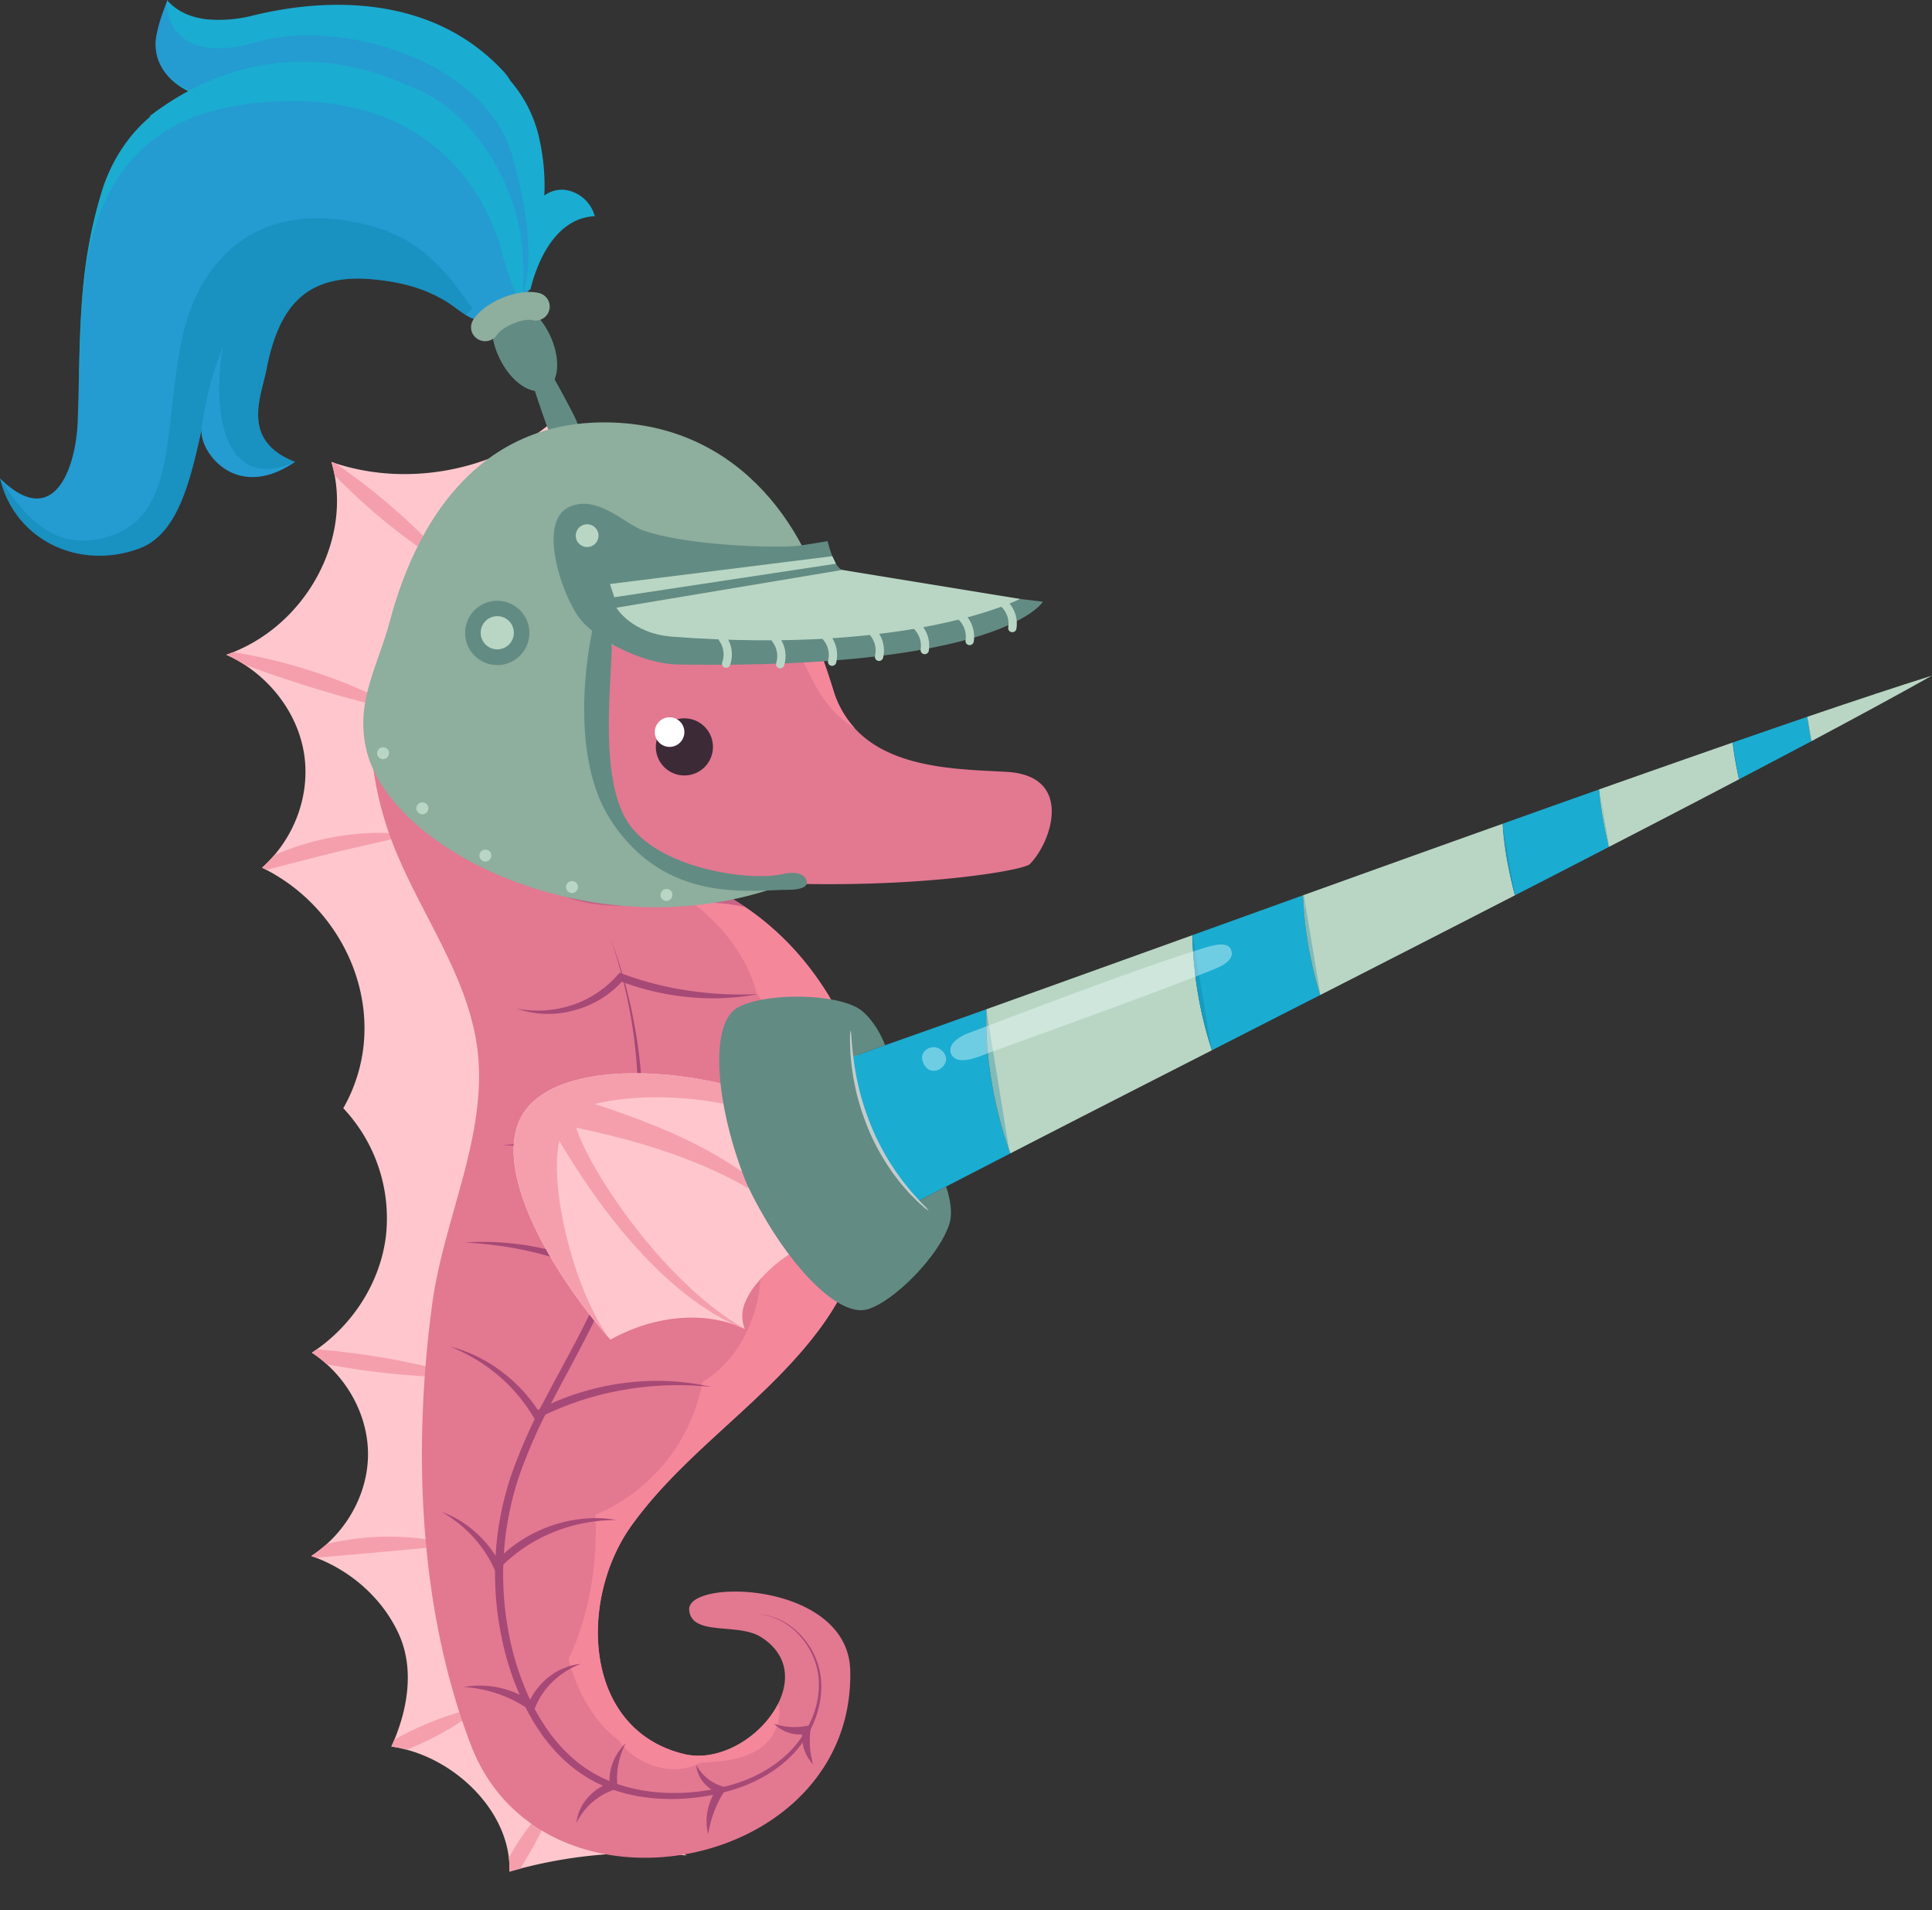 <svg xmlns="http://www.w3.org/2000/svg" xmlns:xlink="http://www.w3.org/1999/xlink" viewBox="0 0 708.273 700.198"><rect x="0" y="0" width="708.273" height="700.198" fill="#333333" stroke="none"/><defs><style>.cls-1{fill:none;}.cls-2{isolation:isolate;}.cls-3{fill:#ffc7cd;}.cls-4{clip-path:url(#clip-path);}.cls-5{fill:#f59fad;}.cls-6{fill:#e37891;}.cls-7{fill:#3d2a37;}.cls-8{fill:#fff;}.cls-9{fill:#f5879b;}.cls-10{fill:#a64976;}.cls-11{fill:#c76386;}.cls-12{fill:#1bacd1;}.cls-13{fill:#b9d6c5;}.cls-14{fill:#628b83;}.cls-15{fill:#c3cccd;}.cls-16,.cls-21{opacity:0.3;mix-blend-mode:multiply;}.cls-17,.cls-21{fill:#00789c;}.cls-18{fill:#eff;opacity:0.4;}.cls-19{fill:#249bd1;}.cls-20{fill:#15b7d1;opacity:0.6;}.cls-22{fill:#8eae9e;}</style><clipPath id="clip-path" transform="translate(-42.226 -63)"><path id="SVGID" class="cls-1" d="M298.404,253.698c-21.038-6.955-38.959-21.788-48.915-40.489-21.153,21.471-56.563,29.349-85.768,19.104,8.311,27.993-9.437,60.546-38.526,70.675,14.891,6.695,25.857,20.519,28.426,35.785s-3.348,31.6-15.324,42.249c32.293,15.728,48.136,55.87,29.782,88.163a58.859,58.859,0,0,1,15.584,47.213c-2.164,16.853-12.265,32.668-27.098,42.393,12.698,8.398,20.605,22.77,20.576,37.314-.058,14.545-8.052,28.888-20.807,37.199,14.198,4.906,26.059,15.468,32.033,28.484s3.29,28.339-2.655,41.355c22.914,3.261,44.096,24.155,43.259,45.856a171.557,171.557,0,0,1,65.019-5.916c-52.494-28.801-82.449-86.518-84.239-143.485s21.673-112.693,60.084-159.791A236.582,236.582,0,0,1,253.875,314.619c1.847-12.669,4.848-25.482,11.861-36.449S284.379,258.2,298.404,253.698Z"/></clipPath></defs><title>seahorse</title><g class="cls-2"><g id="Calque_1" data-name="Calque 1"><path class="cls-3" d="M298.404,253.698c-21.038-6.955-38.959-21.788-48.915-40.489-21.153,21.471-56.563,29.349-85.768,19.104,8.311,27.993-9.437,60.546-38.526,70.675,14.891,6.695,25.857,20.519,28.426,35.785s-3.348,31.6-15.324,42.249c32.293,15.728,48.136,55.87,29.782,88.163a58.859,58.859,0,0,1,15.584,47.213c-2.164,16.853-12.265,32.668-27.098,42.393,12.698,8.398,20.605,22.77,20.576,37.314-.058,14.545-8.052,28.888-20.807,37.199,14.198,4.906,26.059,15.468,32.033,28.484s3.29,28.339-2.655,41.355c22.914,3.261,44.096,24.155,43.259,45.856a171.557,171.557,0,0,1,65.019-5.916c-52.494-28.801-82.449-86.518-84.239-143.485s21.673-112.693,60.084-159.791A236.582,236.582,0,0,1,253.875,314.619c1.847-12.669,4.848-25.482,11.861-36.449S284.379,258.2,298.404,253.698Z" transform="translate(-42.226 -63)"/><g class="cls-4"><path class="cls-5" d="M249.835,247.638a47.489,47.489,0,0,0,2.799-10.735,71.321,71.321,0,0,0-.115-21.788,46.571,46.571,0,0,0-2.944-10.707,65.989,65.989,0,0,0-1.587,10.88q-.39,5.368-.346,10.735c.029,3.578.173,7.128.491,10.735A69.683,69.683,0,0,0,249.835,247.638Z" transform="translate(-42.226 -63)"/><path class="cls-5" d="M208.106,271.389a129.637,129.637,0,0,0-11.457-12.669q-6.06-5.974-12.496-11.428c-4.3-3.665-8.744-7.128-13.333-10.476a129.702,129.702,0,0,0-14.372-9.235,126.055,126.055,0,0,0,11.457,12.669q6.06,5.974,12.496,11.428c4.3,3.665,8.744,7.128,13.333,10.447A125.86,125.86,0,0,0,208.106,271.389Z" transform="translate(-42.226 -63)"/><path class="cls-5" d="M189.405,323.421a124.633,124.633,0,0,0-16.623-8.398c-5.685-2.453-11.515-4.531-17.402-6.435-5.916-1.818-11.861-3.492-17.921-4.733a119.291,119.291,0,0,0-18.441-2.655c5.656,2.684,11.428,4.906,17.2,6.984,5.772,2.136,11.601,4.011,17.431,5.916,5.858,1.789,11.717,3.607,17.662,5.166C177.256,320.852,183.229,322.353,189.405,323.421Z" transform="translate(-42.226 -63)"/><path class="cls-5" d="M191.743,369.104a70.68,70.68,0,0,0-16.738-.606,100.097,100.097,0,0,0-16.536,2.597,95.808,95.808,0,0,0-15.843,5.397,71.172,71.172,0,0,0-14.516,8.34c5.483-1.241,10.764-2.684,16.017-4.098l15.757-4.04c5.252-1.299,10.505-2.568,15.815-3.752C180.978,371.73,186.317,370.547,191.743,369.104Z" transform="translate(-42.226 -63)"/><path class="cls-5" d="M211.165,567.479a145.567,145.567,0,0,0-17.835-4.819c-5.974-1.327-12.005-2.309-18.066-3.232-6.06-.808-12.121-1.558-18.239-1.991a145.728,145.728,0,0,0-18.47-.375,145.568,145.568,0,0,0,17.835,4.819c5.974,1.327,12.005,2.309,18.066,3.232,6.06.808,12.121,1.558,18.239,1.962A140.535,140.535,0,0,0,211.165,567.479Z" transform="translate(-42.226 -63)"/><path class="cls-5" d="M207.471,629.208a69.834,69.834,0,0,0-15.526-2.742,98.69,98.69,0,0,0-15.728.115,100.487,100.487,0,0,0-15.497,2.626,70.692,70.692,0,0,0-14.805,5.425c5.31-.115,10.447-.548,15.555-.981l15.266-1.327,15.266-1.385C197.11,630.477,202.247,630.016,207.471,629.208Z" transform="translate(-42.226 -63)"/><path class="cls-5" d="M217.629,689.06a63.142,63.142,0,0,0-11.745,3.001,115.229,115.229,0,0,0-11.082,4.444,111.402,111.402,0,0,0-10.533,5.599,63.835,63.835,0,0,0-9.87,7.07,65.745,65.745,0,0,0,11.774-2.972,115.23,115.23,0,0,0,11.082-4.444,111.402,111.402,0,0,0,10.533-5.599A70.181,70.181,0,0,0,217.629,689.06Z" transform="translate(-42.226 -63)"/><path class="cls-5" d="M245.651,722.277a57.543,57.543,0,0,0-8.398,8.802A91.068,91.068,0,0,0,224.988,751.626a55.879,55.879,0,0,0-3.723,11.572,72.264,72.264,0,0,0,7.648-9.35c2.309-3.232,4.473-6.551,6.464-9.927,2.02-3.376,3.896-6.868,5.656-10.447A71.236,71.236,0,0,0,245.651,722.277Z" transform="translate(-42.226 -63)"/></g><path class="cls-6" d="M216.936,445.378c4.993,32.206-11.947,63.403-16.276,95.695-7.099,52.783-5.05,111.279,14.198,161.522,26.233,68.424,140.744,46.693,139.07-27.271-.75-32.755-59.882-33.88-59.045-22.279.721,9.783,17.777,4.675,26.146,9.87,10.101,6.262,10.793,15.901,6.435,24.53-5.916,11.832-21.24,21.731-34.717,18.383-36.968-9.177-38.44-56.678-19.018-83.719,19.855-27.618,50.099-45.856,69.925-73.388C378.718,500.065,363.25,427.832,315.489,395.51c-1.934-1.299-3.867-2.54-5.887-3.723a94.614,94.614,0,0,0-16.825-7.648.223.223,0,0,0-.087-.029c67.529,7.619,124.237-1.53,127.065-4.387,8.109-8.167,16.19-32.437-8.542-33.822-16.911-.952-41.903-.952-55.668-15.988a35.727,35.727,0,0,1-7.821-13.852c-10.822-34.948-25.857-63.662-62.537-76.216-30.648-10.389-64.499,2.078-85.768,28.31-19.508,24.01-28.455,59.535-14.833,99.562C193.705,394.298,212.608,417.558,216.936,445.378Z" transform="translate(-42.226 -63)"/><circle class="cls-7" cx="250.898" cy="273.754" r="10.476"/><circle class="cls-8" cx="245.472" cy="268.328" r="5.425"/><path class="cls-9" d="M250.672,671.053c3.059,12.265,9.87,23.549,18.296,29.753,6.724,9.523,20.23,13.564,29.955,8.311,7.878-.433,16.276-1.068,22.625-5.801,4.791-3.578,7.474-10.418,5.945-15.843-5.916,11.832-21.24,21.731-34.717,18.383-36.968-9.177-38.44-56.678-19.018-83.719,19.855-27.618,50.099-45.856,69.925-73.388,35.063-48.656,19.595-120.889-28.166-153.211-1.934-1.299-3.867-2.54-5.887-3.723-6.205-.635-12.38-1.097-18.585-1.414,13.996,8.86,25.02,22.337,28.57,36.708a52.456,52.456,0,0,1,9.437,48.396c6.378,16.074,3.752,35.381-7.907,51.715.462,17.315-8.225,34.602-21.355,42.278a66.138,66.138,0,0,1-39.306,48.742C261.379,636.913,257.973,655.844,250.672,671.053Z" transform="translate(-42.226 -63)"/><path class="cls-10" d="M265.967,406.736a181.446,181.446,0,0,1,1.299,116.012,201.159,201.159,0,0,1-11.457,27.098c-4.444,8.773-9.321,17.373-13.881,26.146a196.319,196.319,0,0,0-12.121,27.214,113.261,113.261,0,0,0-3.838,59.16,102.788,102.788,0,0,0,9.87,28.253c4.733,8.802,11.197,16.94,19.653,22.596,8.427,5.743,18.528,8.484,28.512,9.033a76.638,76.638,0,0,0,29.551-4.127c9.379-3.348,18.21-9.206,23.751-17.719,5.483-8.311,7.907-19.191,4.329-28.714a27.86,27.86,0,0,0-8.658-11.976,23.107,23.107,0,0,0-13.65-5.195,23.092,23.092,0,0,1,13.448,5.454,27.45,27.45,0,0,1,8.225,11.947c3.261,9.321.664,19.797-4.819,27.675-5.454,8.109-13.996,13.65-23.174,16.767a75.024,75.024,0,0,1-28.801,3.636c-9.668-.693-19.278-3.434-27.243-8.888-7.994-5.396-14.17-13.217-18.729-21.759a100.559,100.559,0,0,1-9.466-27.56,114.063,114.063,0,0,1,3.752-57.747,195.298,195.298,0,0,1,11.861-26.896c4.531-8.744,9.35-17.373,13.794-26.233a177.284,177.284,0,0,0,19.537-86.259A184.848,184.848,0,0,0,265.967,406.736Z" transform="translate(-42.226 -63)"/><path class="cls-10" d="M320.077,427.37a130.393,130.393,0,0,1-25.367-1.27,120.311,120.311,0,0,1-24.414-6.233l-.952-.346-.635.75a38.36,38.36,0,0,1-16.651,11.082,39.714,39.714,0,0,1-20.403,1.299,34.908,34.908,0,0,0,20.98.664,36.12,36.12,0,0,0,18.21-11.226l-1.587.404a96.7,96.7,0,0,0,25.136,5.945A90.029,90.029,0,0,0,320.077,427.37Z" transform="translate(-42.226 -63)"/><path class="cls-10" d="M331.967,478.392c-4.762.115-9.466.202-14.198-.087a127.172,127.172,0,0,1-14.054-1.299,134.012,134.012,0,0,1-27.243-6.811l-.577-.231-.548.289a114.5,114.5,0,0,1-23.664,8.86,123.25,123.25,0,0,1-25.223,3.521,89.554,89.554,0,0,0,25.713-1.414,93.984,93.984,0,0,0,24.501-8.398l-1.154.058a109.9,109.9,0,0,0,27.964,6.407,131.804,131.804,0,0,0,14.314.491A116.59,116.59,0,0,0,331.967,478.392Z" transform="translate(-42.226 -63)"/><path class="cls-10" d="M327.811,525.028c-5.252-.635-10.562-.923-15.872-1.097-5.31-.087-10.62.029-15.93.317a204.298,204.298,0,0,0-31.571,4.444l.923.115a106.088,106.088,0,0,0-25.771-8.571,100.796,100.796,0,0,0-26.954-1.818,138.678,138.678,0,0,1,26.521,3.867,131.314,131.314,0,0,1,24.992,9.09l.433.202.491-.115a299.034,299.034,0,0,1,31.167-4.877C306.658,525.489,317.22,525.085,327.811,525.028Z" transform="translate(-42.226 -63)"/><path class="cls-10" d="M303.08,571.346a91.78,91.78,0,0,0-33.101-1.299A96.293,96.293,0,0,0,238.263,580.35l1.818.491a56.512,56.512,0,0,0-14.256-15.353,53.501,53.501,0,0,0-18.672-8.975,65.273,65.273,0,0,1,17.546,10.447,61.835,61.835,0,0,1,13.044,15.324l.664,1.097,1.154-.606a110.437,110.437,0,0,1,30.821-10.274A115.821,115.821,0,0,1,303.08,571.346Z" transform="translate(-42.226 -63)"/><path class="cls-10" d="M268.276,620.117a44.52,44.52,0,0,0-12.236-.462,51.329,51.329,0,0,0-12.063,2.684,50.681,50.681,0,0,0-20.576,13.621l2.222.317a39.731,39.731,0,0,0-9.004-11.601,37.405,37.405,0,0,0-12.38-7.503,49.313,49.313,0,0,1,11.111,8.802,45.616,45.616,0,0,1,7.821,11.514l.837,1.76,1.385-1.443a57.077,57.077,0,0,1,19.48-13.131,59.699,59.699,0,0,1,11.399-3.434A66.388,66.388,0,0,1,268.276,620.117Z" transform="translate(-42.226 -63)"/><path class="cls-10" d="M255.145,672.842a22.772,22.772,0,0,0-11.659,4.762,24.575,24.575,0,0,0-7.763,10.303l2.164-.635a33.534,33.534,0,0,0-25.627-5.945,47.357,47.357,0,0,1,23.953,8.282l1.501,1.068.664-1.703a27.039,27.039,0,0,1,6.522-9.668,29.737,29.737,0,0,1,4.733-3.694A28.159,28.159,0,0,1,255.145,672.842Z" transform="translate(-42.226 -63)"/><path class="cls-10" d="M271.595,701.989a19.212,19.212,0,0,0-5.887,15.699l1.01-1.501a18.708,18.708,0,0,0-8.917,5.599,16.39,16.39,0,0,0-4.242,9.321,24.09,24.09,0,0,1,13.968-12.207l1.125-.346-.115-1.125A28.072,28.072,0,0,1,271.595,701.989Z" transform="translate(-42.226 -63)"/><path class="cls-10" d="M297.481,709.868c.26,4.617,3.867,8.975,8.571,10.476l-.75-2.136c-3.492,4.906-5.021,11.341-3.434,17.055a40.398,40.398,0,0,1,5.743-15.439l1.068-1.616-1.818-.519A16.169,16.169,0,0,1,297.481,709.868Z" transform="translate(-42.226 -63)"/><path class="cls-10" d="M325.993,694.803a13.367,13.367,0,0,0,12.15,3.636l-1.674-1.616a15.112,15.112,0,0,0,3.867,12.9,30.968,30.968,0,0,1-1.01-12.467l.289-2.02-1.962.404A23.545,23.545,0,0,1,325.993,694.803Z" transform="translate(-42.226 -63)"/><path class="cls-11" d="M221.525,326.249c.087,11.543.173,23.26,3.117,34.428S233.761,382.61,243.602,388.699c12.727,7.878,28.801,6.609,43.692,5.57,9.35-.664,19.249-.952,28.195,1.241a95.36,95.36,0,0,0-22.741-11.399.222.222,0,0,0-.087-.029s-24.386,4.935-35.236,1.414c-11.399-3.694-20.519-12.727-26.146-23.26C225.681,351.674,223.285,339.668,221.525,326.249Z" transform="translate(-42.226 -63)"/><path class="cls-9" d="M199.448,268.128c14.112-11.515,31.687-18.874,49.897-19.913,32.841-1.962,66.086,16.565,81.728,45.539,4.762,8.831,8.023,18.498,13.996,26.579a35.36,35.36,0,0,0,10.505,9.552,35.727,35.727,0,0,1-7.821-13.852c-10.822-34.948-25.857-63.662-62.537-76.216C254.539,229.428,220.688,241.895,199.448,268.128Z" transform="translate(-42.226 -63)"/><path class="cls-12" d="M354.563,450.37c1.975,19.254,9.899,38.301,24.354,52.821,3.188-1.669,6.571-3.453,10.136-5.285,7.194-3.725,15.091-7.818,23.582-12.167-5.119-14.178-9.404-33.233-8.798-52.836-13.665,4.896-26.147,9.342-37.125,13.198C362.403,447.616,358.349,449.049,354.563,450.37Z" transform="translate(-42.226 -63)"/><path class="cls-13" d="M403.836,432.903c-.606,19.602,3.679,38.658,8.798,52.836,21.491-11.069,46.774-23.972,73.868-37.788a146.474,146.474,0,0,1-7.102-42.203C452.196,415.545,426.431,424.816,403.836,432.903Z" transform="translate(-42.226 -63)"/><path class="cls-12" d="M479.401,405.748a146.474,146.474,0,0,0,7.102,42.203c12.879-6.572,26.142-13.342,39.63-20.207l.027-.012a146.834,146.834,0,0,1-6.217-36.598C506.214,396.088,492.638,400.975,479.401,405.748Z" transform="translate(-42.226 -63)"/><path class="cls-13" d="M519.944,391.134a146.834,146.834,0,0,0,6.217,36.598c23.627-12.058,47.826-24.429,71.445-36.579a150.999,150.999,0,0,1-4.479-26.238C568.993,373.509,544.251,382.401,519.944,391.134Z" transform="translate(-42.226 -63)"/><path class="cls-12" d="M593.126,364.915a150.999,150.999,0,0,0,4.479,26.238c11.688-5.991,23.215-11.911,34.428-17.729a149.654,149.654,0,0,1-3.589-21.084C616.927,356.432,605.103,360.624,593.126,364.915Z" transform="translate(-42.226 -63)"/><path class="cls-13" d="M628.445,352.34a149.654,149.654,0,0,0,3.589,21.084c16.703-8.611,32.752-16.939,47.729-24.804-.944-4.329-1.739-8.82-2.314-13.471C662.061,340.503,645.582,346.295,628.445,352.34Z" transform="translate(-42.226 -63)"/><path class="cls-12" d="M677.448,335.15c.575,4.651,1.371,9.142,2.314,13.471,9.296-4.857,18.162-9.531,26.524-13.952-.613-2.904-1.106-5.892-1.533-8.942C696.139,328.688,686.993,331.817,677.448,335.15Z" transform="translate(-42.226 -63)"/><path class="cls-13" d="M704.753,325.726c.427,3.05.92,6.038,1.533,8.942,17.327-9.232,32.398-17.393,44.213-24.048C738.045,314.542,722.496,319.675,704.753,325.726Z" transform="translate(-42.226 -63)"/><path class="cls-14" d="M280.304,499.886c.676,1.278,1.381,2.668,2.037,4.114.378.799.751,1.66,1.165,2.539.389.76.728,1.542,1.041,2.334.304.701.608,1.403.898,2.142.609,1.337,1.191,2.75,1.675,4.173.264.685.529,1.372.784,2.03.161.442.311.857.448,1.247l.128.295c9.766-4.133,21.544-8.144,31.919-12.062-1.661-3.315-3.197-6.717-4.565-10.159-1.325-2.852-2.598-5.791-3.713-8.734C301.778,491.739,290.033,495.737,280.304,499.886Z" transform="translate(-42.226 -63)"/><path class="cls-3" d="M315.26,550.094c-14.18-6.735-32.906-5.196-49.234,3.921C247.65,533.653,217.675,487.895,236.467,467.965c20.246-21.467,87.257-9.702,104.89,7.811a33.573,33.573,0,0,1,6.523,9,23.555,23.555,0,0,0-8.122,14.269c-1.05,6.463.437,12.489,1.904,18.681a50.419,50.419,0,0,0-21.703,15.356,26.194,26.194,0,0,0-4.896,8.112A12.902,12.902,0,0,0,315.26,550.094Z" transform="translate(-42.226 -63)"/><path class="cls-5" d="M315.26,550.094c-30.946-17.756-57.743-59.939-61.781-73.771,34.048,7.111,65.935,18.684,88.204,41.421-23.185-28.464-51.821-40.358-81.427-50.116,29.879-7.116,72.437,2.127,87.807,17.474-1.606-3.996-3.221-5.913-6.667-9.332-17.633-17.514-84.643-29.279-104.89-7.811-18.445,19.578,10.054,64.039,28.536,84.923-12.949-18.875-21.506-55.074-17.768-71.699C267.978,516.165,292.143,541.259,315.26,550.094Z" transform="translate(-42.226 -63)"/><path class="cls-14" d="M312.332,432.478c-9.138,5.59-8.06,30.259.231,55.166.989,2.966,2.067,5.958,3.269,8.895,1.581,3.413,3.279,6.744,5.077,9.937l.011.026C333.322,528.863,350.073,545.719,360.164,542.918c9.463-2.625,26.463-19.561,30.142-31.466,1.185-3.779.291-9.093-1.253-13.546-3.565,1.832-6.948,3.616-10.136,5.285-14.455-14.519-22.379-33.567-24.354-52.821,3.787-1.321,7.84-2.755,12.148-4.27-1.89-5.105-6.141-11.814-10.808-14.082C344.714,426.585,320.72,427.37,312.332,432.478Z" transform="translate(-42.226 -63)"/><path class="cls-15" d="M354.057,440.694c.249-.003.269,4.163,1.136,10.789q.17,1.241.356,2.596.245,1.344.51,2.794c.305,1.939.853,3.965,1.323,6.117a102.735,102.735,0,0,0,4.564,13.563,90.138,90.138,0,0,0,6.613,12.677q.897,1.386,1.748,2.7c.584.864,1.202,1.667,1.77,2.465,1.114,1.615,2.31,2.996,3.35,4.3l.767.951.777.86q.754.839,1.42,1.58c.864,1.01,1.682,1.809,2.337,2.478a11.934,11.934,0,0,1,1.939,2.191,11.859,11.859,0,0,1-2.311-1.8,32.8,32.8,0,0,1-2.523-2.33l-1.513-1.523-.823-.836-.812-.93c-1.101-1.278-2.357-2.642-3.527-4.249-.597-.794-1.242-1.595-1.852-2.46l-1.824-2.708a83.334,83.334,0,0,1-6.814-12.825,93.637,93.637,0,0,1-4.528-13.799c-.443-2.19-.954-4.252-1.215-6.223q-.226-1.472-.436-2.839l-.271-2.636c-.201-1.676-.251-3.203-.31-4.542l-.074-1.865.023-1.57A11.897,11.897,0,0,1,354.057,440.694Z" transform="translate(-42.226 -63)"/><g class="cls-16"><path class="cls-17" d="M412.182,484.432c-5.791-16.578-9.059-34.245-8.441-51.838" transform="translate(-42.226 -63)"/></g><g class="cls-16"><path class="cls-17" d="M486.358,447.518a145.901,145.901,0,0,1-7.088-42.632" transform="translate(-42.226 -63)"/></g><g class="cls-16"><path class="cls-17" d="M526.502,428.903a135.4,135.4,0,0,1-6.346-38.133" transform="translate(-42.226 -63)"/></g><g class="cls-16"><path class="cls-17" d="M597.764,391.728c-2.655-9.945-4.244-16.609-4.787-26.892" transform="translate(-42.226 -63)"/></g><g class="cls-16"><path class="cls-17" d="M632.149,373.486c-2.183-8.431-2.317-13.204-3.602-21.255" transform="translate(-42.226 -63)"/></g><g class="cls-16"><path class="cls-17" d="M679.703,348.357a130.04,130.04,0,0,1-2.415-13.433" transform="translate(-42.226 -63)"/></g><g class="cls-16"><path class="cls-17" d="M706.516,334.474a70.969,70.969,0,0,1-1.651-8.893" transform="translate(-42.226 -63)"/></g><path class="cls-18" d="M493.769,411.865c-.397-1.903-1.769-3.936-9.12-1.724-26.909,8.097-83.214,30.055-86.323,31.123-8.609,2.958-8.792,7.316-6.401,9.365,2.868,2.467,9.75-.513,13.052-1.822,2.28-.912,59.734-21.313,83.079-30.878C493.918,415.528,493.985,412.922,493.769,411.865Z" transform="translate(-42.226 -63)"/><path class="cls-18" d="M387.019,447.656c6.437,4.871-4.213,12.486-6.63,4.009C379.357,448.066,384.026,445.376,387.019,447.656Z" transform="translate(-42.226 -63)"/><path class="cls-14" d="M243.686,185.552c4.25,8.727,3.594,17.779-1.464,20.219-5.059,2.44-12.606-2.657-16.856-11.385-4.25-8.727-3.595-17.779,1.465-20.219C231.89,171.728,239.436,176.825,243.686,185.552Z" transform="translate(-42.226 -63)"/><path class="cls-19" d="M236.635,140.293c.328-7.596-1.029-16.278-2.841-23.671-2.01-8.198-3.713-13.675-8.463-19.088-.584-1.128-.663-2.442-2.39-4.241C198.876,68.223,168.692,65.968,137.73,73.457c-10.249,2.479-24.014,4.254-31.907-4.435,0,0-5.973,3.001-6.459,8.73-.767,9.048,5.382,16.276,14.24,19.663-17.559,4.341-29.391,20.577-33.994,35.578-9.136,29.771-7.757,53.357-8.892,84.218-.659,17.928-8.965,40.356-28.492,21.117,5.413,22.494,28.737,33.869,51.007,25.715,13.992-5.123,18.599-24.049,22.935-43.678-1.163,7.442,12.105,27.024,34.237,11.925-19.958-7.793-12.513-23.549-10.578-33.486,4.589-23.572,14.504-36.229,40.791-33.252,8.791.996,16.926,2.96,25.034,7.852,5.846,3.528,9.144,8.212,16.83,7.164a142.355,142.355,0,0,1,13.546-10.935c2.668-11.675,1.77-27.673,15.54-28.764C248.692,132.564,242.699,134.761,236.635,140.293Z" transform="translate(-42.226 -63)"/><path class="cls-20" d="M166.909,78.399c-1.361-.041-41.148,2.478-67.182,4.607,1.485,6.56,6.814,11.708,13.877,14.409-17.559,4.342-29.39,20.577-33.994,35.578-7.61,24.796-7.926,45.315-8.474,69.307.315-2.89.519-7.324.638-13.622.592-31.119,3.732-81.817,64.35-87.946,60.592-6.126,83.673,30.266,90.002,54.456,6.329,24.189,9.964,19.236,9.964,19.236l-1.52-1.514S247.398,80.808,166.909,78.399Z" transform="translate(-42.226 -63)"/><path class="cls-19" d="M252.572,140.984c-2.876-8.307-5.97-4.776-12.034.757a79.905,79.905,0,0,0-1.953-22.564,47.37,47.37,0,0,0-10.356-20.309,20.745,20.745,0,0,0-3.278-5.348c-24.065-25.07-59.39-26.901-90.351-19.413-10.249,2.479-23.316-1.703-31.209-10.392,0,0-3.54,8.306-4.027,14.035-.767,9.048,5.358,15.741,14.215,19.128,36.611-10.482,78.294-14.312,102.064,14.536a79.342,79.342,0,0,1,18.084,59.909c.717-.532,1.475-1.089,2.301-1.69C238.696,157.959,238.803,142.075,252.572,140.984Z" transform="translate(-42.226 -63)"/><path class="cls-12" d="M249.447,132.604a10.683,10.683,0,0,0-7.663,2.078,78.896,78.896,0,0,0-2.01-21.58,48.069,48.069,0,0,0-10.426-20.473,21.255,21.255,0,0,0-3.449-4.417c-12.399-12.917-28.552-20.584-48.01-22.788-13.313-1.508-27.723-.419-42.828,3.234a49.99,49.99,0,0,1-16.97,1.423c-6.093-.69-10.912-2.944-14.324-6.699L103.42,63c-.009.228-.017.454-.029.717-.26,5.783,3.457,23.306,33.322,14.616s82.954,6.651,93.143,41.338c10.189,34.687,4.432,49.856,4.432,49.856s.942-.14,2.375-.388c1.625-6.738,7.551-25.638,22.983-26.86l.649-.052-.211-.608A13.162,13.162,0,0,0,249.447,132.604Z" transform="translate(-42.226 -63)"/><path class="cls-21" d="M184.56,148.043l.009-.242c-43.718-15.011-68.731,7.306-75.507,39.066s-1.97,63.154-24.724,71.979c-22.754,8.824-34.882-9.316-42.114-20.516,5.413,22.494,28.737,33.869,51.007,25.715,13.598-4.979,18.332-22.995,22.568-42.023.008-.062.017-.122.025-.185,1.733-12.974,4.598-23.488,8.199-31.994-.041.239-.083.478-.123.717-4.483,26.872,2.196,52.669,26.502,41.732-19.958-7.793-12.513-23.549-10.578-33.486,4.589-23.572,14.504-36.229,40.791-33.252,8.791.996,16.926,2.96,25.034,7.852,2.732,1.648,4.909,3.543,7.236,4.994l2.641-2.278C208.273,166.344,199.796,153.572,184.56,148.043Z" transform="translate(-42.226 -63)"/><path class="cls-12" d="M216.269,119.577c-6.895-11.562.044-9.461-14.478-19.52s-59.104-29.307-104.696,5.497l3.019,3.76,21.632-12.012,27.267-5.589L172.376,96.726,194.94,104.014l12.996,11.727Z" transform="translate(-42.226 -63)"/><path class="cls-14" d="M252.264,214.501c4.022,7.719,4.664,15.208,2.008,16.446-2.656,1.238-8.717-3.77-11.626-11.963-4.803-13.526-9.378-27.062-6.722-28.299C238.58,189.445,244.096,198.823,252.264,214.501Z" transform="translate(-42.226 -63)"/><path class="cls-22" d="M262.959,334.272l2.886-34.63,81.663-4.659c-7.587-38.041-33.695-75.098-79.92-77.09-45.032-1.941-71.004,29.804-82.548,73.092-4.327,16.224-12.431,28.804-8.658,46.174,8.49,39.085,87.92,76.227,155.837,49.06,14.429-5.772-54.832,11.543-66.375-25.973Z" transform="translate(-42.226 -63)"/><path class="cls-14" d="M236.237,296.175A11.777,11.777,0,1,1,225.89,283.288,11.765,11.765,0,0,1,236.237,296.175Z" transform="translate(-42.226 -63)"/><path class="cls-13" d="M230.576,295.534a6.079,6.079,0,1,1-5.341-6.651A6.073,6.073,0,0,1,230.576,295.534Z" transform="translate(-42.226 -63)"/><path class="cls-14" d="M345.614,261.334s2.294,9.889,5.475,10.573c32.752,7.027,73.479,11.639,73.479,11.639s-14.667,24.878-133.637,23.015c-13.445-.211-30.844-9.426-36.57-17.411-6.576-9.168-14.864-34.768-3.681-40.225,10.281-5.018,20.624,6.186,27.496,8.557,14.138,4.879,41.438,6.351,54.767,5.736C335.575,263.095,345.614,261.334,345.614,261.334Z" transform="translate(-42.226 -63)"/><path class="cls-13" d="M261.618,259.754a4.168,4.168,0,1,1-3.661-4.562A4.162,4.162,0,0,1,261.618,259.754Z" transform="translate(-42.226 -63)"/><path class="cls-13" d="M350.981,271.895,268.191,285.74s5.521,9.485,20.578,10.624c88.19,6.67,127.357-13.841,127.357-13.841Z" transform="translate(-42.226 -63)"/><polygon class="cls-13" points="225.201 218.902 306.446 206.612 305.126 203.85 223.602 214.048 225.201 218.902"/><path class="cls-13" d="M381.052,302.761a1.504,1.504,0,0,1-1.335-1.663,8.671,8.671,0,0,0-2.52-7.654,1.491,1.491,0,0,1,.132-2.121,1.536,1.536,0,0,1,2.146.128,11.575,11.575,0,0,1,3.261,9.989A1.517,1.517,0,0,1,381.052,302.761Z" transform="translate(-42.226 -63)"/><path class="cls-13" d="M364.202,305.224a1.501,1.501,0,0,1-1.21-1.753,8.662,8.662,0,0,0-1.956-7.813,1.491,1.491,0,0,1,.287-2.106,1.531,1.531,0,0,1,2.13.28,11.561,11.561,0,0,1,2.526,10.195A1.52,1.52,0,0,1,364.202,305.224Z" transform="translate(-42.226 -63)"/><path class="cls-13" d="M346.977,307.015a1.499,1.499,0,0,1-1.185-1.77,8.663,8.663,0,0,0-1.845-7.84,1.49,1.49,0,0,1,.316-2.101,1.533,1.533,0,0,1,2.126.31,11.556,11.556,0,0,1,2.381,10.229A1.522,1.522,0,0,1,346.977,307.015Z" transform="translate(-42.226 -63)"/><path class="cls-13" d="M327.851,307.909a1.499,1.499,0,0,1-1.089-1.83,8.659,8.659,0,0,0-1.417-7.927,1.49,1.49,0,0,1,.429-2.081,1.53,1.53,0,0,1,2.105.422,11.547,11.547,0,0,1,1.824,10.34A1.522,1.522,0,0,1,327.851,307.909Z" transform="translate(-42.226 -63)"/><path class="cls-13" d="M307.978,307.712a1.496,1.496,0,0,1-1.009-1.874,8.655,8.655,0,0,0-1.082-7.979,1.491,1.491,0,0,1,.517-2.062,1.529,1.529,0,0,1,2.085.508,11.55,11.55,0,0,1,1.387,10.407A1.527,1.527,0,0,1,307.978,307.712Z" transform="translate(-42.226 -63)"/><path class="cls-13" d="M397.52,299.447a1.505,1.505,0,0,1-1.336-1.664,8.677,8.677,0,0,0-2.519-7.654,1.487,1.487,0,0,1,.131-2.119,1.534,1.534,0,0,1,2.145.128,11.572,11.572,0,0,1,3.263,9.988A1.519,1.519,0,0,1,397.52,299.447Z" transform="translate(-42.226 -63)"/><path class="cls-13" d="M413.168,294.705a1.505,1.505,0,0,1-1.334-1.664,8.674,8.674,0,0,0-2.519-7.654,1.49,1.49,0,0,1,.131-2.121,1.535,1.535,0,0,1,2.146.129,11.57,11.57,0,0,1,3.262,9.988A1.518,1.518,0,0,1,413.168,294.705Z" transform="translate(-42.226 -63)"/><path class="cls-13" d="M184.819,339.086a2.178,2.178,0,1,1-1.925-2.176A2.074,2.074,0,0,1,184.819,339.086Z" transform="translate(-42.226 -63)"/><path class="cls-13" d="M199.248,359.287a2.178,2.178,0,1,1-1.925-2.176A2.074,2.074,0,0,1,199.248,359.287Z" transform="translate(-42.226 -63)"/><path class="cls-13" d="M222.335,376.602a2.178,2.178,0,1,1-1.925-2.176A2.074,2.074,0,0,1,222.335,376.602Z" transform="translate(-42.226 -63)"/><path class="cls-13" d="M288.71,391.032a2.178,2.178,0,1,1-1.925-2.176A2.074,2.074,0,0,1,288.71,391.032Z" transform="translate(-42.226 -63)"/><path class="cls-13" d="M254.08,388.146a2.178,2.178,0,1,1-1.925-2.176A2.074,2.074,0,0,1,254.08,388.146Z" transform="translate(-42.226 -63)"/><path class="cls-14" d="M260.074,290.984c-2.886,11.543-8.884,49.117,5.772,72.147,20.201,31.745,51.946,25.973,66.375,25.973.88,0,6.314-.31,5.772-2.886-.837-3.977-6.208-3.498-8.658-2.886-11.543,2.886-47.156-1.718-57.717-20.201-11.543-20.201-2.886-63.489-5.772-69.261C265.259,292.697,260.214,290.423,260.074,290.984Z" transform="translate(-42.226 -63)"/><path class="cls-22" d="M219.498,188.022a5.189,5.189,0,0,1-2.221-.79,5.078,5.078,0,0,1-1.524-7.079c4.383-6.672,16.533-11.592,24.073-9.747a5.108,5.108,0,0,1,3.777,6.198,5.195,5.195,0,0,1-6.278,3.739c-3.311-.81-10.897,2.355-12.882,5.376A5.211,5.211,0,0,1,219.498,188.022Z" transform="translate(-42.226 -63)"/></g></g></svg>